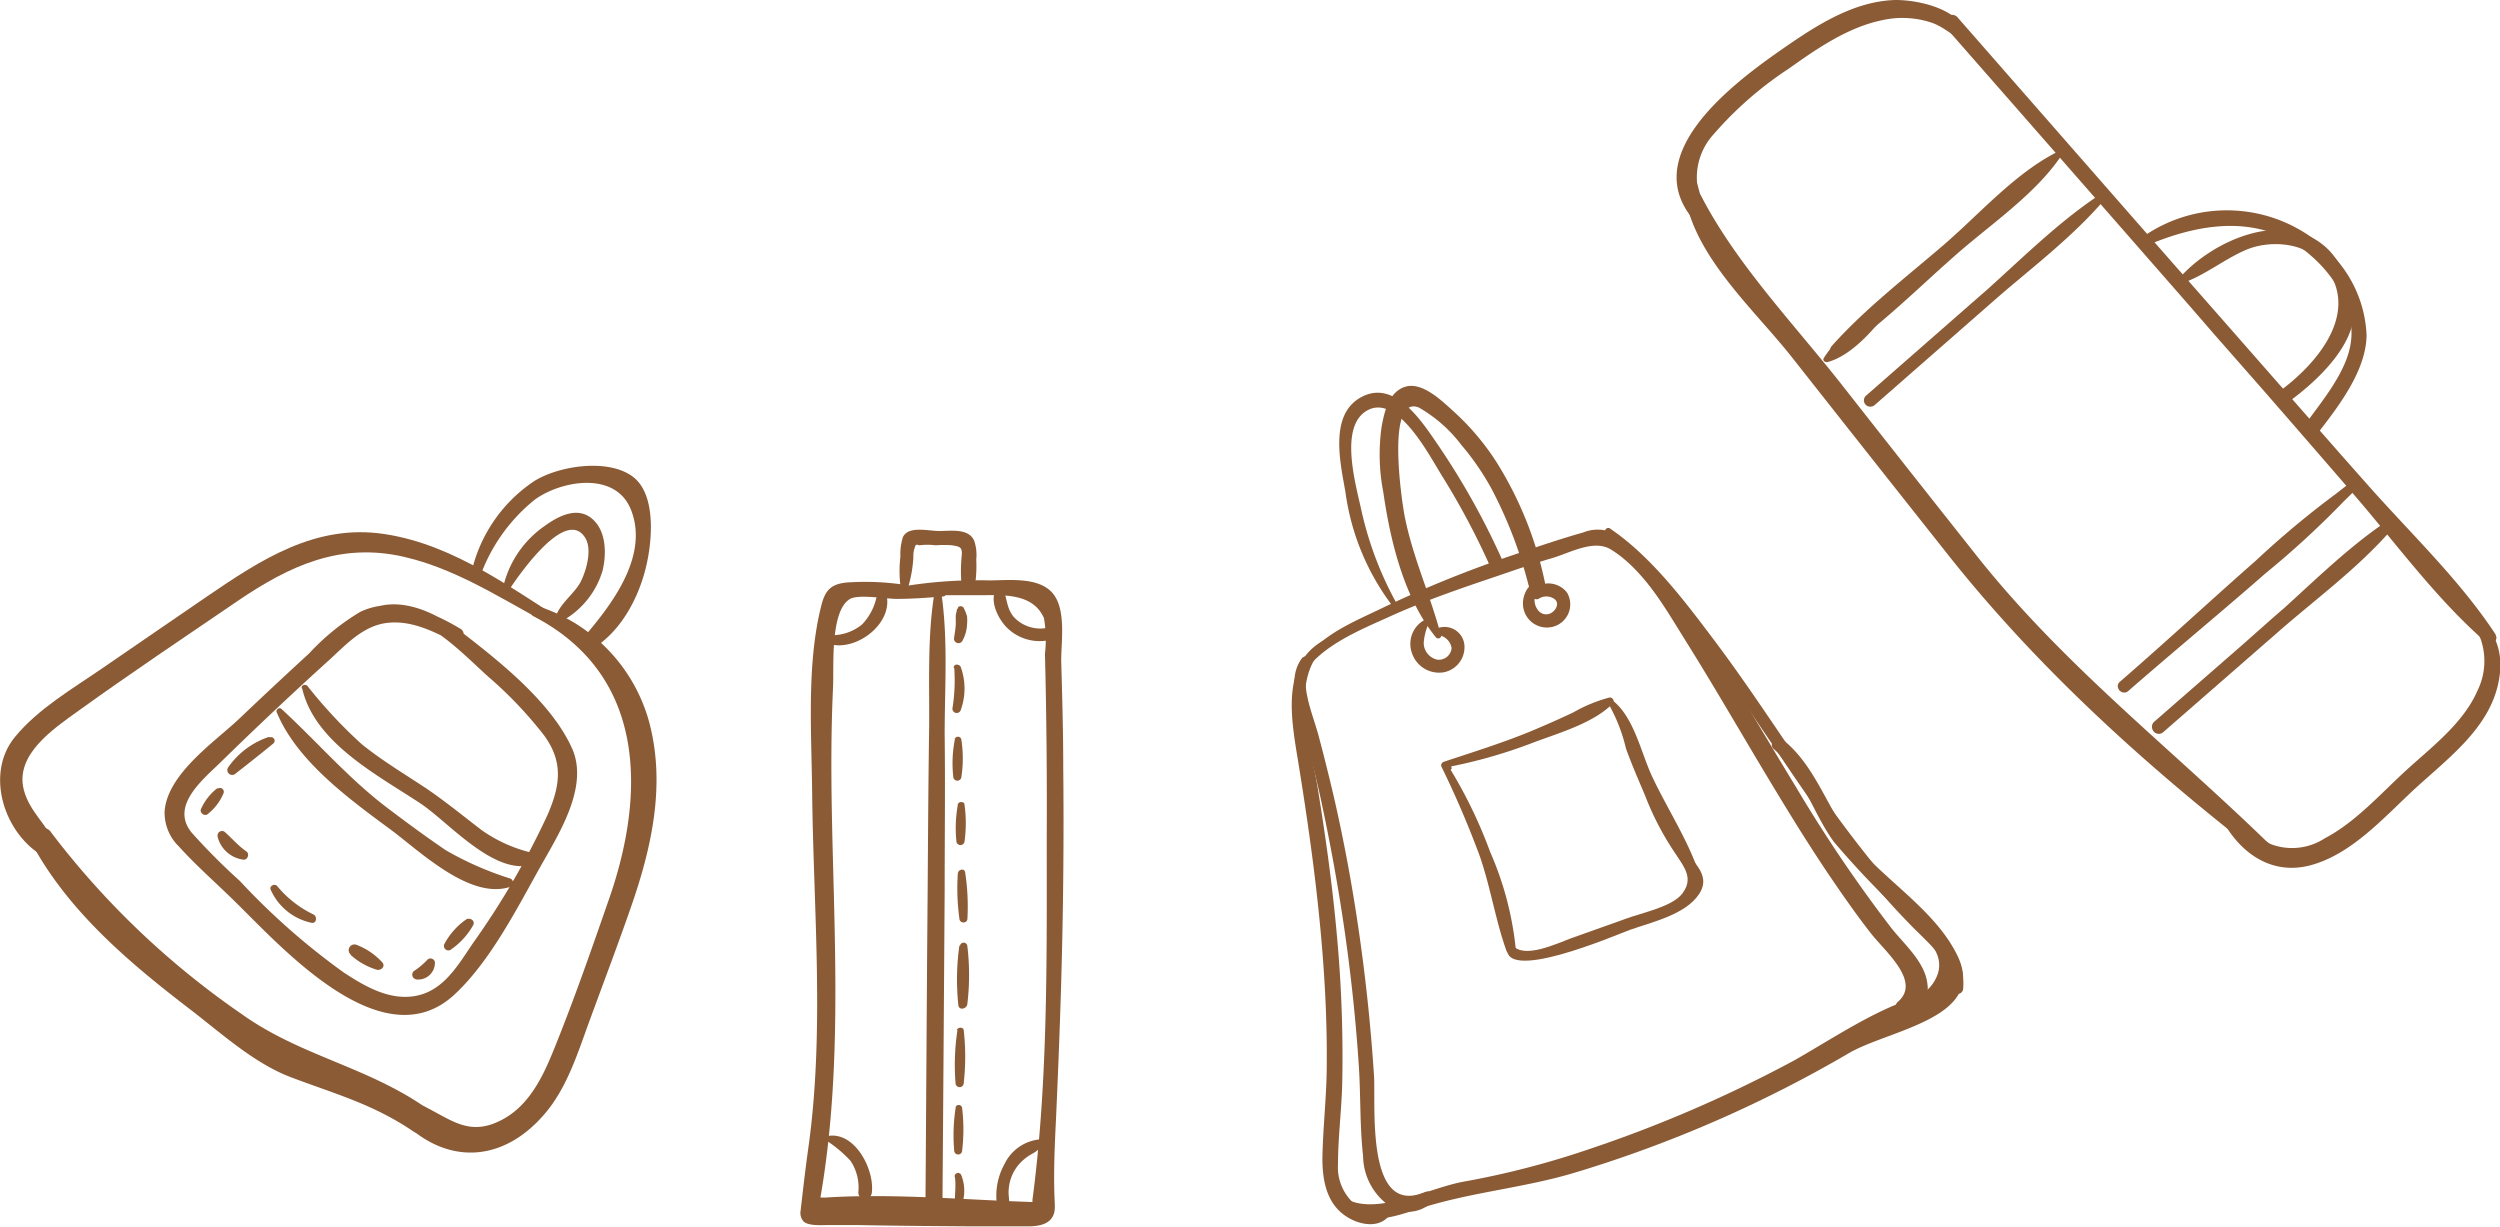 <svg xmlns="http://www.w3.org/2000/svg" viewBox="0 0 195.44 95.89"><defs><style>.cls-1{fill:#8b5b36;}</style></defs><title>Asset 4</title><g id="Layer_2" data-name="Layer 2"><g id="_1" data-name="1"><path class="cls-1" d="M73.09,46.13c-.64,3.67-.4,7.57-.46,11.3-.06,4-.08,8.11-.11,12.17-.07,8.12-.11,16.24-.17,24.36a.67.67,0,0,0,1.33,0q.09-12.18.17-24.36c0-4.06.05-8.12,0-12.18,0-3.72.29-7.63-.3-11.31,0-.25-.46-.27-.5,0Z"/><path class="cls-1" d="M64.93,50.37c2,.51,4.73-1.51,4.41-3.67-.06-.45-.69-.38-.82,0a4.43,4.43,0,0,1-1.13,2.12,3.75,3.75,0,0,1-2.35.84c-.39,0-.55.62-.11.73Z"/><path class="cls-1" d="M77.91,46c-.62.93.13,2.41.83,3.09a3.64,3.64,0,0,0,3.34.94c.62-.16.36-1-.24-.94a2.83,2.83,0,0,1-2.56-.83c-.61-.69-.53-1.49-.88-2.25a.29.29,0,0,0-.49,0Z"/><path class="cls-1" d="M64.7,89.23a9.61,9.61,0,0,1,1.79,1.52,3.74,3.74,0,0,1,.61,2.46c0,.69,1,.69,1.06,0,.2-1.73-1.25-4.66-3.33-4.42a.26.26,0,0,0-.13.42Z"/><path class="cls-1" d="M81.32,89.07A3.41,3.41,0,0,0,78.53,91a5.09,5.09,0,0,0-.59,3.2.54.54,0,0,0,.73.35c.34-.2.19-.9.18-1.22a3.38,3.38,0,0,1,.89-2.4,3.91,3.91,0,0,1,1.06-.79c.33-.21.76-.51.73-1a.07.07,0,0,0,0,0,.1.1,0,0,0-.07,0Z"/><path class="cls-1" d="M74.81,47.62c0,.16-.08.33-.09.49s0,.39,0,.59c0,.41-.09.82-.14,1.22a.35.35,0,0,0,.65.19,2.87,2.87,0,0,0,.37-1.31,3.12,3.12,0,0,0,0-.61,3.48,3.48,0,0,0-.24-.62c-.08-.25-.49-.23-.48,0Z"/><path class="cls-1" d="M74.6,52.22a13.89,13.89,0,0,1-.13,3.09.33.33,0,0,0,.64.19,4.94,4.94,0,0,0,0-3.35c-.11-.26-.57-.28-.55.07Z"/><path class="cls-1" d="M74.65,57.79a9.62,9.62,0,0,0-.12,3,.32.32,0,0,0,.62,0,9.61,9.61,0,0,0,0-3,.27.27,0,0,0-.52,0Z"/><path class="cls-1" d="M74.88,62.91a10.38,10.38,0,0,0-.11,2.89.32.32,0,0,0,.63,0,10.43,10.43,0,0,0,0-2.9c0-.26-.48-.27-.53,0Z"/><path class="cls-1" d="M74.88,68.27A17.35,17.35,0,0,0,75,71.8c0,.4.63.44.63,0a17.42,17.42,0,0,0-.18-3.61c-.06-.33-.52-.23-.56.06Z"/><path class="cls-1" d="M75,73.92a19.21,19.21,0,0,0-.08,4.67c.07.43.64.28.7-.08a19,19,0,0,0,0-4.58.29.29,0,0,0-.57,0Z"/><path class="cls-1" d="M74.85,80.54a17.82,17.82,0,0,0-.15,4.13.32.32,0,0,0,.64,0,18.4,18.4,0,0,0,0-4.13c0-.26-.49-.27-.53,0Z"/><path class="cls-1" d="M74.72,86.53A14,14,0,0,0,74.6,90a.31.31,0,0,0,.61,0,14,14,0,0,0,0-3.42.27.27,0,0,0-.52,0Z"/><path class="cls-1" d="M74.65,92c.09.64,0,1.25,0,1.88a.31.31,0,0,0,.61.1,3.32,3.32,0,0,0-.11-2.11.27.27,0,0,0-.52.13Z"/><path class="cls-1" d="M71,45.89a10.1,10.1,0,0,0,.4-2.26c0-.24,0-.48.08-.72s.06-.41.39-.28a5,5,0,0,1,1.28,0,7.91,7.91,0,0,1,1.29,0c.56.1.79.12.75.73a12.46,12.46,0,0,0,0,2.59.55.55,0,0,0,1,0,10.18,10.18,0,0,0,.13-2.21,3.44,3.44,0,0,0-.17-1.49c-.47-1-1.92-.72-2.8-.74s-2.33-.4-2.76.47a4.36,4.36,0,0,0-.2,1.53,9.49,9.49,0,0,0,0,2.26c0,.35.54.3.63,0Z"/><path class="cls-1" d="M82.45,94.6a4.7,4.7,0,0,0,0-.67c-.1-2.2,0-4.37.11-6.56.15-3.41.29-6.81.39-10.23.17-5.71.23-11.44.17-17.16,0-2.78-.08-5.56-.16-8.35,0-1.51.43-4.15-.77-5.37s-3.61-.86-5-.89a35.8,35.8,0,0,0-6.14.4,20.8,20.8,0,0,0-4.89-.23c-1.2.13-1.65.6-1.95,1.79-1.16,4.54-.77,9.92-.72,14.57.1,9.28,1,18.79-.32,28-.22,1.58-.4,3.16-.58,4.74a1,1,0,0,0,.25.87c.44.35,1.45.26,2,.26.73,0,1.45,0,2.18,0,2.93.06,5.87.08,8.8.1l4.4,0C81.18,95.89,82.31,95.74,82.45,94.6ZM65.12,67.35c-.12-4.51-.21-9,0-13.53.09-1.63-.26-6.08,1.34-7,.67-.38,2.83,0,3.63,0,1.22,0,2.42-.09,3.64-.19a.28.28,0,0,0,.2-.1c.94,0,1.88,0,2.82,0,1.64,0,4-.18,4.86,1.79a9.5,9.5,0,0,1,.08,2.78q.18,7.19.14,14.38c0,9.34.11,19-1.11,28.27a.78.78,0,0,0,0,.22c-5.35-.17-10.85-.69-16.2-.35h-.37s0,0,0-.07C65.64,84.89,65.35,76.12,65.12,67.35Z"/><path class="cls-1" d="M45.06,49.18c-4.75-2.92-9.35-6.57-15-7.43-5.38-.82-9.65,2-13.88,4.88L8,52.24c-2.33,1.61-5,3.15-6.82,5.36C-1.23,60.5.34,65.29,3.5,67c.54.3,1.07-.4.88-.89-.63-1.58-2.09-2.65-2.52-4.37C1.16,59,4.14,57,6.13,55.57c4.07-2.93,8.25-5.73,12.39-8.55s8.09-4.63,13.06-3.49c4.76,1.09,8.83,4.12,13.17,6.21.32.16.62-.37.31-.56Z"/><path class="cls-1" d="M41.68,48.16c8.79,4.55,8.84,13.76,5.94,22.1-1.39,4-2.78,8-4.37,11.91-.88,2.16-2,4.44-4.25,5.49-2.39,1.14-3.76-.15-5.9-1.2-.42-.2-1.6,1.24-1.3,1.51,3.36,3.07,7.52,2.85,10.71-.81,1.86-2.12,2.7-5,3.65-7.56,1.06-2.89,2.15-5.76,3.16-8.67,1.64-4.7,2.75-9.67,1.4-14.59a13.14,13.14,0,0,0-9.18-9.1c-.28-.08-.1.8.14.92Z"/><path class="cls-1" d="M37.46,45.28a13.56,13.56,0,0,1,4.31-6.19c2-1.5,6.38-2.35,7.58.82,1.41,3.69-1.7,7.57-3.86,10.08-.34.39.17,1.09.65.83,2.27-1.27,3.72-3.91,4.33-6.37.51-2,.9-5.84-1.06-7.23s-5.72-.8-7.63.38a11.65,11.65,0,0,0-5,7.51c-.08.39.53.52.67.17Z"/><path class="cls-1" d="M39.87,46c.68-1,4.32-6.33,5.85-4,.61.91.12,2.57-.3,3.43S44,47,43.56,47.92c-.14.31.18.73.46.58a6.65,6.65,0,0,0,3.09-3.9c.31-1.32.3-3.12-.85-4.07s-2.62-.18-3.67.58a8,8,0,0,0-3.23,4.68.29.29,0,0,0,.51.21Z"/><path class="cls-1" d="M27.9,49.09c3.67-3,7.68,1.48,10.28,3.82a31.74,31.74,0,0,1,4.34,4.56c1.57,2.13,1.25,4,.29,6.22a62.31,62.31,0,0,1-5.87,10.09c-1.18,1.75-2.33,3.76-4.59,4.1-2,.3-3.87-.8-5.47-1.85a54.22,54.22,0,0,1-8.13-7.16A49.94,49.94,0,0,1,15,65.11c-1.79-2.15,1-4.27,2.38-5.65q4.09-4,8.32-7.83c1.35-1.23,2.7-2.74,4.62-2.94s3.62.71,5.16,1.48c.56.27,1.08-.65.54-1-2.32-1.39-5.2-2.59-7.85-1.34a17.88,17.88,0,0,0-4,3.25q-2.76,2.53-5.46,5.1c-1.91,1.81-5.6,4.29-5.84,7.22A3.68,3.68,0,0,0,14,66.19c1.39,1.54,3,2.93,4.46,4.38,3.67,3.6,11.51,12.36,17.08,7.17,2.73-2.54,4.79-6.55,6.59-9.78,1.45-2.61,4-6.45,2.56-9.52C43.07,54.88,39,51.66,36,49.35c-2.48-1.86-5.91-3.25-8.46-.76-.29.28.06.77.39.5Z"/><path class="cls-1" d="M23.63,53.85c1,4.27,6,6.8,9.3,9,2.25,1.52,6,5.94,9,4.62.29-.13.34-.64,0-.73a11.3,11.3,0,0,1-4.27-1.84c-1.47-1.12-2.86-2.27-4.39-3.3-1.69-1.12-3.43-2.16-5-3.43a37.22,37.22,0,0,1-4.24-4.55c-.15-.16-.5-.07-.44.19Z"/><path class="cls-1" d="M21.64,55.7c1.58,3.81,5.67,6.77,8.88,9.14,2.3,1.7,6.21,5.53,9.37,4.49a.35.35,0,0,0,0-.65,24.92,24.92,0,0,1-5.05-2.22c-1.56-1.06-3.08-2.18-4.57-3.31C27.2,60.82,24.81,58,22,55.42c-.19-.17-.46.08-.37.28Z"/><path class="cls-1" d="M21.05,57.6A6.32,6.32,0,0,0,17.83,60a.38.38,0,0,0,.53.52c1-.78,2-1.57,3-2.39a.28.28,0,0,0-.28-.48Z"/><path class="cls-1" d="M17,61.61a4.22,4.22,0,0,0-1.28,1.62c-.16.3.29.64.53.4A4,4,0,0,0,17.48,62a.3.3,0,0,0-.45-.35Z"/><path class="cls-1" d="M17,65.36a2.38,2.38,0,0,0,2,1.84c.35.08.54-.45.26-.64-.64-.44-1.1-1-1.7-1.53a.35.35,0,0,0-.55.33Z"/><path class="cls-1" d="M21.17,69.57a4.5,4.5,0,0,0,3.18,2.57c.39.09.48-.49.16-.65a8.27,8.27,0,0,1-2.83-2.21c-.21-.26-.67,0-.51.29Z"/><path class="cls-1" d="M27.41,74.65a5.3,5.3,0,0,0,2.05,1.16c.32.08.7-.26.43-.57a5.26,5.26,0,0,0-2-1.37.45.45,0,0,0-.44.78Z"/><path class="cls-1" d="M32.48,76.56A1.31,1.31,0,0,0,34,75.23a.35.35,0,0,0-.56-.23,5.9,5.9,0,0,1-1,.86.37.37,0,0,0,.1.7Z"/><path class="cls-1" d="M35.24,74.24A5.68,5.68,0,0,0,37,72.31c.17-.36-.29-.6-.56-.43a5.51,5.51,0,0,0-1.68,1.88.35.35,0,0,0,.49.48Z"/><path class="cls-1" d="M2.44,65.85c2.85,5.35,7.67,9.42,12.44,13.07,2.4,1.84,5,4.22,7.88,5.3,3.43,1.3,6.37,2.08,9.51,4.2,1.13.75,2.14-1,1.06-1.8-4.63-3.24-9.85-4.07-14.4-7.32A64.84,64.84,0,0,1,4,65.08a.69.69,0,0,0-1.2.7Z"/><path class="cls-1" d="M192,46.93c.43,1.17,1.49,1.9,1.94,3.06a5.24,5.24,0,0,1-.26,4c-1.12,2.58-3.63,4.44-5.64,6.29s-3.91,4-6.29,5.25a4.68,4.68,0,0,1-4.23.46,22,22,0,0,1-3.14-2.06c-.27-.17-.67.14-.5.44,1.4,2.41,3.73,4,6.6,3.31,3.42-.84,6.07-4,8.56-6.25s5.38-4.47,6.2-7.73-.64-5-2.93-7c-.18-.15-.37.1-.31.27Z"/><path class="cls-1" d="M153.91,3.07C153.51.78,150.15,0,148.18,0c-3.28.09-6.2,2-8.81,3.81-4.09,2.84-11.94,8.74-6.37,14,.25.24.77.08.67-.33a27.22,27.22,0,0,1-1-3.19,5,5,0,0,1,1.3-3.8,28.26,28.26,0,0,1,5.85-5.11c2.18-1.55,4.6-3.23,7.27-3.79a7.24,7.24,0,0,1,3.94.19c1,.36,1.67,1.07,2.58,1.49a.2.2,0,0,0,.26-.23Z"/><path class="cls-1" d="M195.11,49.62c-2.78-4.25-6.65-7.91-10-11.7-3.62-4.08-7.21-8.17-10.81-12.27L153,1.32a.58.58,0,0,0-.87.76q10.53,12,21,24.09,5.27,6,10.54,12c3.51,4,6.92,8.15,10.72,11.87a.37.37,0,0,0,.56-.49c-3.19-4.26-6.85-8.19-10.35-12.19l-10.53-12q-10.54-12-21.11-24a.58.58,0,0,0-.87.76q10.67,12.17,21.31,24.34,5.26,6,10.5,12.07c3.39,3.91,6.58,8.34,10.51,11.73.35.3.94-.22.69-.6Z"/><path class="cls-1" d="M168.05,19.1c4.29-1.78,9-2.38,12.74,1,1.78,1.58,3.32,4.1,3,6.58-.27,2.33-2.25,4.64-3.57,6.49-.45.64.54,1.27,1,.66,1.61-2.08,3.74-4.84,3.79-7.6a9.63,9.63,0,0,0-3.44-7,11.44,11.44,0,0,0-14-.75c-.34.26,0,.76.41.61Z"/><path class="cls-1" d="M170.57,22.15c1.78-.61,3.28-1.87,5-2.61s4.36-.66,5.8.85c3.5,3.69-.11,8-3.28,10.28-.57.41.16,1.24.72.82,2-1.44,4.59-3.79,5.13-6.3a7.32,7.32,0,0,0-1.76-5.51c-3.32-3.58-9.29-.9-11.89,2.16-.15.18.1.37.27.31Z"/><path class="cls-1" d="M160.79,11.9c-3.24,1.64-6,4.78-8.73,7.15-3,2.59-6.24,5.06-8.86,8a.42.42,0,0,0,.55.63c3.27-2.21,6.15-5.12,9.11-7.72,2.71-2.39,6.19-4.72,8.24-7.72a.24.24,0,0,0-.31-.35Z"/><path class="cls-1" d="M163.81,15.45c-3.23,2.2-6.09,5.1-9,7.67l-8.91,7.81a.49.49,0,0,0,.65.74l8.86-7.76c2.94-2.58,6-5.05,8.74-7.89a.31.31,0,0,0-.41-.47c-3.17,2.3-6,5.05-9,7.62l-8.86,7.76a.49.49,0,0,0,.65.74l8.91-7.8c2.94-2.58,6.2-5,8.8-7.94a.32.32,0,0,0-.42-.48Z"/><path class="cls-1" d="M183.82,37.73a71,71,0,0,0-8.89,7.47c-3,2.75-6.11,5.41-9.18,8.1-.46.41.17,1.13.63.72,5.94-5.19,12.23-10.17,17.79-15.76a.34.34,0,0,0-.45-.51c-6.28,4.77-12,10.36-18,15.55-.46.41.17,1.13.63.72,3.07-2.69,6.13-5.4,9.25-8a70.62,70.62,0,0,0,8.57-7.82c.19-.22-.14-.59-.38-.44Z"/><path class="cls-1" d="M186.46,41.09c-3.05,2.53-6.18,4.9-9.15,7.54s-5.92,5.22-8.89,7.82a.52.52,0,0,0,.69.79l9-7.85c2.95-2.58,6.26-5,8.86-8a.37.37,0,0,0-.49-.56c-3.25,2.2-6.12,5.15-9.07,7.74l-9,7.85a.52.52,0,0,0,.69.79q4.45-3.9,8.93-7.78c3-2.6,5.77-5.38,8.67-8.08a.19.19,0,0,0-.25-.29Z"/><path class="cls-1" d="M142.82,28.32c1.88-.48,3.64-2.51,4.77-4,.17-.22-.12-.58-.37-.43a20.92,20.92,0,0,0-2.66,2,7.43,7.43,0,0,0-2,2.13c-.07.15.1.31.24.28Z"/><path class="cls-1" d="M131.81,15.77c1,4.57,5.32,8.46,8.15,12q6.14,7.79,12.29,15.55c7.18,9.08,15.94,16.94,25.11,24,.44.35,1-.37.63-.76-7.92-7.8-16.54-14.37-23.49-23.15q-5.31-6.7-10.6-13.44c-3.7-4.69-8.15-9.32-10.91-14.65a.63.63,0,0,0-1.18.42Z"/><path class="cls-1" d="M101.85,51.37c-.89,1.11-.72,2.43-.41,3.73.58,2.41,1.25,4.79,1.78,7.2,1,4.63,1.81,9.3,2.36,14q.42,3.53.65,7.07c.15,2.31.07,4.67.33,7a4.84,4.84,0,0,0,2,3.86,2.63,2.63,0,0,0,3.43-.3.49.49,0,0,0-.57-.75c-4.62,2-3.88-6.5-4-9q-.36-5.61-1.16-11.18t-2-10.77c-.37-1.58-.76-3.15-1.18-4.72-.49-1.82-1.51-3.94-.75-5.81a.28.28,0,0,0-.48-.28Z"/><path class="cls-1" d="M125.83,42.55c2.68,2,4.35,5,6.08,7.76,1.93,3.09,3.76,6.25,5.63,9.38s3.65,6.07,5.64,9c1,1.46,2,2.9,3.1,4.3s3.89,3.72,2.13,5.29a.62.62,0,0,0,.44,1.11,2.15,2.15,0,0,0,1.83-2.45c-.18-1.73-1.82-3.12-2.83-4.4a111.24,111.24,0,0,1-7.44-11c-2.26-3.7-4.42-7.46-6.78-11.09-2-3-4.07-6.87-7.56-8.33a.23.23,0,0,0-.24.4Z"/><path class="cls-1" d="M101.73,52.9c1.45-2.42,4.57-3.63,7-4.74,2.68-1.21,5.46-2.16,8.24-3.1,1.44-.49,2.89-1,4.34-1.42S124.65,42.1,126,43c2.36,1.47,4,4.3,5.64,6.45a.27.27,0,0,0,.46-.26,16.54,16.54,0,0,0-5.52-7.27,3,3,0,0,0-2.82-.29c-1.85.52-3.68,1.15-5.5,1.77a91,91,0,0,0-10.4,4.23c-2.43,1.17-5.49,2.38-6.45,5.13-.07.18.19.37.3.18Z"/><path class="cls-1" d="M112.63,49.61c-.83-3.13-2.19-6.06-2.82-9.26-.22-1.13-1.49-9.58,1.13-8.48a11.07,11.07,0,0,1,3.3,2.91,20.46,20.46,0,0,1,2.35,3.41,34.36,34.36,0,0,1,3,7.93c.19.7,1.4.4,1.24-.32A28.76,28.76,0,0,0,117,36.14a19.67,19.67,0,0,0-3.3-3.92c-.88-.79-2.45-2.37-3.79-2s-1.69,2-1.9,3.13a15.44,15.44,0,0,0,.13,5.12c.55,3.82,1.62,8.29,4.11,11.35a.24.24,0,0,0,.41-.24Z"/><path class="cls-1" d="M111.39,48.45a2.13,2.13,0,0,0-1,2.63,2.23,2.23,0,0,0,2.51,1.47,2,2,0,0,0,1.58-2.15,1.56,1.56,0,0,0-2.07-1.3.29.29,0,0,0,.07.56,1.21,1.21,0,0,1,1,1,1,1,0,0,1-1.12.91,1.35,1.35,0,0,1-1.06-1.28,4.33,4.33,0,0,1,.4-1.57c0-.16-.15-.26-.28-.22Z"/><path class="cls-1" d="M120.4,46.3c.15-.41-.22-.72-.63-.58s-.71.9-.71,1.4A1.87,1.87,0,0,0,121.39,49a1.81,1.81,0,0,0,1.14-2.63c-.61-.9-2.24-1.14-2.68.05a.31.31,0,0,0,.47.37,1.09,1.09,0,0,1,1.23.06c.34.31.13.76-.18,1a.79.79,0,0,1-1.12-.13,1.31,1.31,0,0,1-.27-.6c-.06-.33.08-.54.1-.86,0,.18.25.28.32.09Z"/><path class="cls-1" d="M109.4,47.56a27.21,27.21,0,0,1-3-7.79c-.44-2-1.71-6.45.48-7.68,2.38-1.34,4.84,3.5,5.88,5.16a58.55,58.55,0,0,1,3.78,7.13c.27.6,1.22.22,1-.38a58.3,58.3,0,0,0-5.2-9.33c-1.23-1.79-3.37-5.1-6-3.58-2.45,1.4-1.54,5.17-1.16,7.37a18.92,18.92,0,0,0,4,9.32.18.18,0,0,0,.29-.22Z"/><path class="cls-1" d="M104.07,49.78C99.85,51.51,101,56.46,101.56,60c.82,5.09,1.52,10.2,1.89,15.34.19,2.61.29,5.23.27,7.85,0,2.46-.3,4.92-.34,7.38,0,1.77.35,3.63,2,4.61,1.09.66,2.7.86,3.38-.4a.36.36,0,0,0-.37-.5,3,3,0,0,1-2.63-.28,3.8,3.8,0,0,1-1.16-3c0-2.09.28-4.21.33-6.3a102.53,102.53,0,0,0-.41-11.49c-.34-3.87-.88-7.73-1.5-11.57-.55-3.41-2.57-9.33,1.25-11.55.16-.1,0-.35-.16-.29Z"/><path class="cls-1" d="M125.55,41.68c1.11,1.46,2.51,2.72,3.74,4.09s2.44,2.87,3.59,4.37c2.24,2.93,4.29,6,6.36,9.07s4.15,6.09,6.48,9a55.55,55.55,0,0,0,3.76,4.22c1.53,1.55,2.92,2.59,3.12,4.9a.44.44,0,0,0,.87,0,4.69,4.69,0,0,0-1.62-4c-1.3-1.36-2.67-2.63-3.91-4a103.88,103.88,0,0,1-7.29-9.75c-2.24-3.29-4.43-6.61-6.83-9.78-2.26-3-4.8-6.33-7.91-8.45a.25.25,0,0,0-.36.35Z"/><path class="cls-1" d="M113.5,60.13a.56.56,0,0,0-.57-.53.24.24,0,0,0-.25.32,75.54,75.54,0,0,1,3,7c.84,2.42,1.23,5,2.08,7.39.15.42.74.22.73-.19a25.18,25.18,0,0,0-2-7.53,36.59,36.59,0,0,0-3.45-7l-.16.37.21.11c0,.22.4.19.36,0Z"/><path class="cls-1" d="M113,60a39.12,39.12,0,0,0,7-2c2-.74,4.6-1.5,6.08-3a.29.29,0,0,0-.26-.47A11.76,11.76,0,0,0,123,55.69c-1.09.52-2.19,1-3.31,1.47-2.23.92-4.52,1.63-6.81,2.39A.22.22,0,0,0,113,60Z"/><path class="cls-1" d="M125.69,54.93a12.94,12.94,0,0,1,1.42,3.58c.45,1.26,1,2.5,1.51,3.72a22.32,22.32,0,0,0,3.65,6.22.3.3,0,0,0,.52-.29c-.9-2.6-2.48-5-3.64-7.47-.89-1.92-1.43-4.72-3.17-6a.2.2,0,0,0-.29.28Z"/><path class="cls-1" d="M117.86,73.85c-.77,3.24,8.52-.78,9.54-1.15,1.7-.61,4.36-1.18,5.43-2.81s-.79-2.67-1.52-4c-.14-.26-.63-.2-.55.14.31,1.37,1.92,2.28.76,3.82-.8,1.06-3.27,1.53-4.49,2-1.4.5-2.8,1-4.21,1.5-1,.36-3.77,1.71-4.6.49-.1-.16-.32-.07-.36.09Z"/><path class="cls-1" d="M105.39,94.86c2.13.85,3.68.23,5.78-.44,3.89-1.23,8-1.56,11.92-2.74a98.85,98.85,0,0,0,21.45-9.35c3.13-1.83,10.83-2.76,8.49-7.61-1.65-3.43-5.44-5.74-7.87-8.57-2.28-2.65-3.08-6.2-5.84-8.37-.45-.35-1.1.39-.66.77,2.28,2,3,4.91,4.71,7.27a70.44,70.44,0,0,0,5.53,5.8c1.37,1.45,3.44,2.87,2.43,4.89-.75,1.49-2.16,1.59-3.59,2.23-2.61,1.17-5,2.75-7.46,4.15a102.62,102.62,0,0,1-16.21,7,66.65,66.65,0,0,1-9.72,2.5c-2.54.48-6.23,2.41-8.67,1.53-.58-.21-.85.68-.29.9Z"/></g></g></svg>
